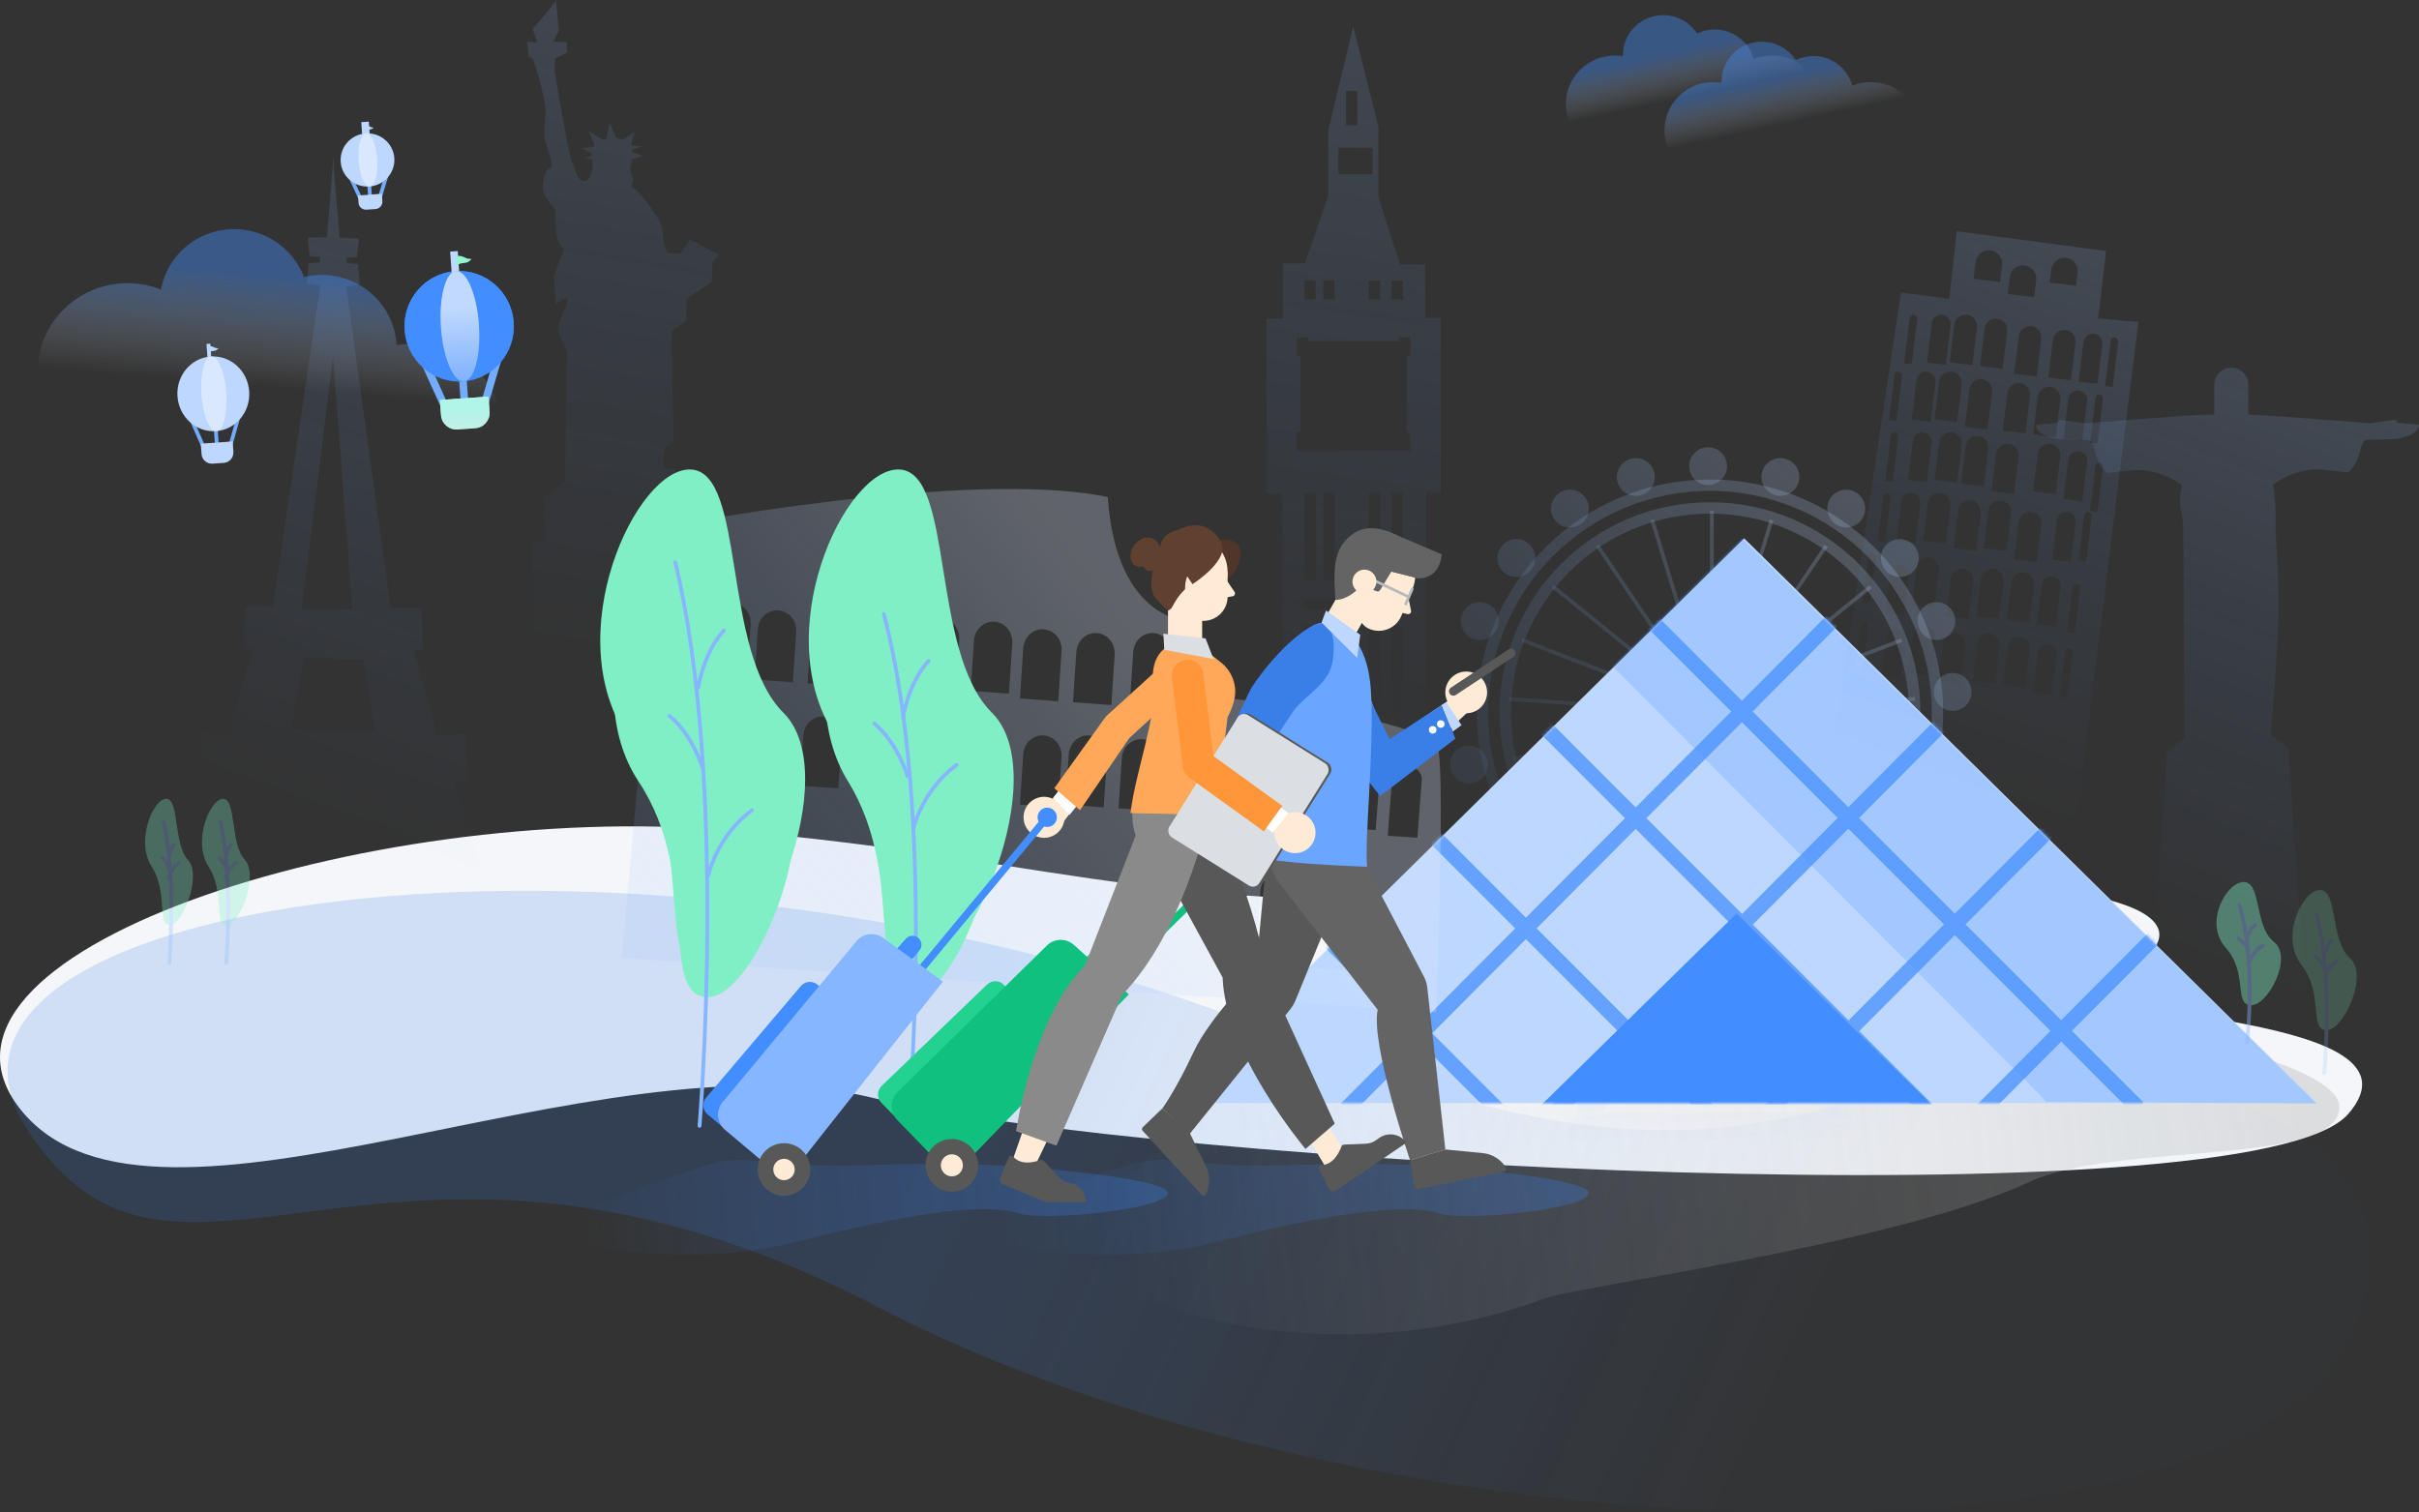 <?xml version="1.0" encoding="UTF-8"?>
<svg width="638px" height="399px" viewBox="0 0 638 399" version="1.1" xmlns="http://www.w3.org/2000/svg" xmlns:xlink="http://www.w3.org/1999/xlink">
    <rect x="0" y="0" width="638" height="399" fill="#333333" stroke="none"/>
    <!-- Generator: Sketch 55.1 (78136) - https://sketchapp.com -->
    <title>Illustrations / business travel insurance</title>
    <desc>Created with Sketch.</desc>
    <defs>
        <linearGradient x1="40.299%" y1="48.207%" x2="77.224%" y2="53.465%" id="linearGradient-1">
            <stop stop-color="#387DE7" offset="0%"></stop>
            <stop stop-color="#428DFF" stop-opacity="0.06" offset="100%"></stop>
        </linearGradient>
        <linearGradient x1="96.697%" y1="49.523%" x2="7.198%" y2="52.849%" id="linearGradient-2">
            <stop stop-color="#A3A3A3" offset="0%"></stop>
            <stop stop-color="#E0E0E0" stop-opacity="0" offset="100%"></stop>
        </linearGradient>
        <linearGradient x1="50%" y1="-61.218%" x2="-62.377%" y2="73.878%" id="linearGradient-3">
            <stop stop-color="#DDEAFF" stop-opacity="0.269" offset="0%"></stop>
            <stop stop-color="#428DFF" stop-opacity="0" offset="100%"></stop>
        </linearGradient>
        <linearGradient x1="50%" y1="-62.775%" x2="59.782%" y2="106.544%" id="linearGradient-4">
            <stop stop-color="#DDEAFF" stop-opacity="0.269" offset="0%"></stop>
            <stop stop-color="#428DFF" stop-opacity="0" offset="100%"></stop>
        </linearGradient>
        <linearGradient x1="50%" y1="-62.775%" x2="-62.377%" y2="74.212%" id="linearGradient-5">
            <stop stop-color="#DDEAFF" stop-opacity="0.269" offset="0%"></stop>
            <stop stop-color="#428DFF" stop-opacity="0" offset="100%"></stop>
        </linearGradient>
        <linearGradient x1="50%" y1="-61.207%" x2="-62.377%" y2="73.875%" id="linearGradient-6">
            <stop stop-color="#DDEAFF" stop-opacity="0.269" offset="0%"></stop>
            <stop stop-color="#428DFF" stop-opacity="0" offset="100%"></stop>
        </linearGradient>
        <polygon id="path-7" points="151 0 302 149 0 149"></polygon>
        <linearGradient x1="50%" y1="-62.775%" x2="25.378%" y2="74.212%" id="linearGradient-9">
            <stop stop-color="#DDEAFF" stop-opacity="0.269" offset="0%"></stop>
            <stop stop-color="#428DFF" stop-opacity="0" offset="100%"></stop>
        </linearGradient>
        <linearGradient x1="50%" y1="3.968%" x2="-62.377%" y2="59.883%" id="linearGradient-10">
            <stop stop-color="#DDEAFF" stop-opacity="0.269" offset="0%"></stop>
            <stop stop-color="#428DFF" stop-opacity="0" offset="100%"></stop>
        </linearGradient>
        <linearGradient x1="50%" y1="-62.775%" x2="27.194%" y2="74.212%" id="linearGradient-11">
            <stop stop-color="#DDEAFF" stop-opacity="0.269" offset="0%"></stop>
            <stop stop-color="#428DFF" stop-opacity="0" offset="100%"></stop>
        </linearGradient>
        <linearGradient x1="50%" y1="-62.775%" x2="46.482%" y2="74.212%" id="linearGradient-12">
            <stop stop-color="#DDEAFF" stop-opacity="0.269" offset="0%"></stop>
            <stop stop-color="#428DFF" stop-opacity="0" offset="100%"></stop>
        </linearGradient>
        <linearGradient x1="50%" y1="-62.775%" x2="44.805%" y2="74.212%" id="linearGradient-13">
            <stop stop-color="#DDEAFF" stop-opacity="0.269" offset="0%"></stop>
            <stop stop-color="#428DFF" stop-opacity="0" offset="100%"></stop>
        </linearGradient>
        <linearGradient x1="50%" y1="-62.775%" x2="21.341%" y2="74.212%" id="linearGradient-14">
            <stop stop-color="#DDEAFF" stop-opacity="0.269" offset="0%"></stop>
            <stop stop-color="#428DFF" stop-opacity="0" offset="100%"></stop>
        </linearGradient>
        <linearGradient x1="96.697%" y1="49.849%" x2="7.198%" y2="50.899%" id="linearGradient-15">
            <stop stop-color="#387DE7" offset="0%"></stop>
            <stop stop-color="#428DFF" stop-opacity="0" offset="100%"></stop>
        </linearGradient>
        <path d="M9.172,30.9 C12.798,30.9 17.656,18.544 13.368,15.043 C9.08,11.543 10.074,0.709 6.449,0.709 C2.823,0.709 -1.774,11.137 3.264,17.088 C8.301,23.039 5.546,30.9 9.172,30.9 Z" id="path-16"></path>
        <path d="M36.689,134.356 C51.193,134.356 70.622,80.229 53.471,64.896 C36.319,49.564 40.298,2.104 25.794,2.104 C11.291,2.104 -7.095,47.783 13.055,73.852 C33.205,99.921 22.185,134.356 36.689,134.356 Z" id="path-18"></path>
        <path d="M35.592,141.102 C47.666,141.102 63.842,90.887 49.563,76.663 C35.284,62.439 38.596,18.409 26.522,18.409 C14.448,18.409 -0.858,60.786 15.917,84.971 C32.692,109.157 23.518,141.102 35.592,141.102 Z" id="path-20"></path>
        <path d="M36.689,134.356 C51.193,134.356 70.622,80.229 53.471,64.896 C36.319,49.564 40.298,2.104 25.794,2.104 C11.291,2.104 -7.095,47.783 13.055,73.852 C33.205,99.921 22.185,134.356 36.689,134.356 Z" id="path-22"></path>
        <path d="M36.637,140.92 C49.498,140.92 66.726,90.965 51.518,76.814 C36.309,62.664 39.837,18.862 26.977,18.862 C14.116,18.862 -2.187,61.02 15.681,85.08 C33.548,109.14 23.776,140.92 36.637,140.92 Z" id="path-24"></path>
        <path d="M8.599,34.046 C11.998,34.046 16.552,20.431 12.532,16.575 C8.512,12.718 9.445,0.781 6.046,0.781 C2.646,0.781 -1.663,12.27 3.06,18.827 C7.783,25.385 5.2,34.046 8.599,34.046 Z" id="path-26"></path>
        <path d="M8.599,34.046 C11.998,34.046 16.552,20.431 12.532,16.575 C8.512,12.718 9.445,0.781 6.046,0.781 C2.646,0.781 -1.663,12.27 3.06,18.827 C7.783,25.385 5.2,34.046 8.599,34.046 Z" id="path-28"></path>
        <path d="M11.465,33.129 C15.998,33.129 22.07,19.881 16.71,16.129 C11.35,12.376 12.593,0.76 8.061,0.76 C3.528,0.76 -2.217,11.94 4.08,18.321 C10.377,24.701 6.933,33.129 11.465,33.129 Z" id="path-30"></path>
        <path d="M11.465,37.731 C15.998,37.731 22.07,22.643 16.71,18.369 C11.35,14.095 12.593,0.865 8.061,0.865 C3.528,0.865 -2.217,13.599 4.08,20.866 C10.377,28.133 6.933,37.731 11.465,37.731 Z" id="path-32"></path>
        <linearGradient x1="47.242%" y1="52.461%" x2="38.178%" y2="13.925%" id="linearGradient-34">
            <stop stop-color="#FFFFFF" stop-opacity="0" offset="0%"></stop>
            <stop stop-color="#428DFF" stop-opacity="0.42" offset="100%"></stop>
        </linearGradient>
        <linearGradient x1="47.242%" y1="52.464%" x2="36.262%" y2="25.261%" id="linearGradient-35">
            <stop stop-color="#ECF0F5" stop-opacity="0" offset="0%"></stop>
            <stop stop-color="#428DFF" stop-opacity="0.394" offset="100%"></stop>
        </linearGradient>
        <linearGradient x1="50%" y1="35.538%" x2="50%" y2="100%" id="linearGradient-36">
            <stop stop-color="#428DFF" offset="0%"></stop>
            <stop stop-color="#428DFF" stop-opacity="0" offset="100%"></stop>
        </linearGradient>
        <ellipse id="path-37" cx="14.419" cy="19.031" rx="14.419" ry="14.577"></ellipse>
        <linearGradient x1="50%" y1="38.456%" x2="50%" y2="123.903%" id="linearGradient-38">
            <stop stop-color="#B1F5E8" offset="0%"></stop>
            <stop stop-color="#C0D9FD" stop-opacity="0" offset="100%"></stop>
        </linearGradient>
        <path d="M8.01,38.063 L20.827,38.063 L20.827,42.112 C20.827,44.348 19.018,46.161 16.772,46.161 L12.066,46.161 C9.826,46.161 8.01,44.344 8.01,42.112 L8.01,38.063 Z" id="path-39"></path>
        <linearGradient x1="50%" y1="33.605%" x2="50%" y2="100%" id="linearGradient-40">
            <stop stop-color="#C0D9FD" offset="0%"></stop>
            <stop stop-color="#C0D9FC" stop-opacity="0" offset="100%"></stop>
        </linearGradient>
        <ellipse id="path-41" cx="14.619" cy="19.031" rx="5.006" ry="14.577"></ellipse>
    </defs>
    <g id="Illustrations-/-business-travel-insurance" stroke="none" stroke-width="1" fill="none" fill-rule="evenodd">
        <g id="expat-illustrations">
            <path d="M6.003,293.401 C-29.109,251.659 97.254,210.989 191.708,219.022 C286.162,227.056 304.37,244.127 438.902,235.09 C573.435,226.052 584.607,244.966 557.79,257.455 C531.721,269.596 644.565,265.081 619.28,293.93 C593.995,322.779 303.18,307.41 230.199,289.622 C157.218,271.835 41.114,335.142 6.003,293.401 Z" id="Path-34" fill="#F4F6F9"></path>
            <path d="M7.069,297.772 C-33.059,235.264 173.296,206.876 335.832,272.297 C383.585,291.518 434.289,309.573 491.56,289.123 C543.936,270.421 650.148,287.548 619.57,353.169 C588.993,418.79 360.799,412.124 231.622,344.817 C102.445,277.509 46.551,359.275 7.069,297.772 Z" id="Path-34-Copy-2" fill="url(#linearGradient-1)" opacity="0.187"></path>
            <g id="landmarks" transform="translate(37, 0)">
                <path d="M370.169,342.618 C379.623,339.151 462.858,328.313 498.24,311.793 C521.171,301.085 580,307.936 580,292.011 C580,278.015 502.286,263.764 456.061,263.764 C417.684,263.764 402.018,267.973 375.901,263.764 C339.241,257.857 341.834,258.766 324.41,267.459 C309.902,274.697 253.038,314.153 243.868,323.935 C234.698,333.716 299.652,368.479 370.169,342.618 Z" id="Oval-3-Copy-2" fill="url(#linearGradient-2)" opacity="0.3"></path>
                <g id="eye" transform="translate(344, 118)">
                    <path d="M70.5,17.276 L70.5,65.28 M86.117,19.612 L72.082,65.519 M100.356,26.413 L73.513,66.21 M111.963,37.08 L74.656,67.29 M120.066,51.061 L75.25,68.265 M123.537,66.407 L75.649,69.756 M122.33,82.092 L75.556,71.293 M116.552,96.732 L74.979,72.729 M106.713,109.036 L73.974,73.927 M93.68,117.919 L72.636,74.773 M78.603,122.598 L71.093,75.184 M62.397,122.598 L69.907,75.184 M47.32,117.919 L68.364,74.773 M34.287,109.036 L67.026,73.927 M24.448,96.732 L66.021,72.729 M18.67,82.092 L65.444,71.293 M17.463,66.407 L65.351,69.756 M20.934,51.061 L65.75,68.265 M29.037,37.08 L66.344,67.29 M40.644,26.413 L67.487,66.21 M54.883,19.612 L68.918,65.519" id="Line" stroke="url(#linearGradient-3)" stroke-linecap="square"></path>
                    <polygon id="Rectangle-10" stroke="url(#linearGradient-4)" stroke-width="7" points="70.5 75 104 179 37 179"></polygon>
                    <circle id="Oval-5" stroke="url(#linearGradient-5)" stroke-width="3" cx="70" cy="70" r="60"></circle>
                    <circle id="Oval-5-Copy" stroke="url(#linearGradient-5)" stroke-width="3" cx="70" cy="70" r="54"></circle>
                    <circle id="Oval-5-Copy-2" fill="url(#linearGradient-5)" cx="70.5" cy="69.5" r="6.5"></circle>
                    <path d="M69.5,9.948 C66.74,9.948 64.502,7.721 64.502,4.974 C64.502,2.227 66.74,0 69.5,0 C72.26,0 74.498,2.227 74.498,4.974 C74.498,7.721 72.26,9.948 69.5,9.948 Z M87.114,12.591 C84.474,11.784 82.986,9 83.789,6.373 C84.592,3.746 87.383,2.271 90.022,3.078 C92.662,3.885 94.151,6.669 93.347,9.296 C92.544,11.923 89.753,13.398 87.114,12.591 Z M103.161,20.285 C100.872,18.742 100.263,15.644 101.799,13.367 C103.335,11.09 106.435,10.495 108.724,12.038 C111.012,13.581 111.621,16.679 110.085,18.956 C108.549,21.234 105.449,21.829 103.161,20.285 Z M116.213,32.346 C114.476,30.201 114.798,27.06 116.933,25.332 C119.068,23.603 122.206,23.94 123.943,26.085 C125.68,28.23 125.358,31.371 123.223,33.1 C121.088,34.828 117.95,34.491 116.213,32.346 Z M125.076,47.619 C124.087,45.042 125.364,42.155 127.929,41.171 C130.493,40.186 133.374,41.477 134.363,44.054 C135.353,46.631 134.075,49.518 131.511,50.502 C128.946,51.487 126.065,50.196 125.076,47.619 Z M129.049,64.895 C128.856,62.141 130.922,59.754 133.662,59.562 C136.403,59.37 138.78,61.447 138.973,64.201 C139.165,66.954 137.1,69.341 134.359,69.533 C131.619,69.725 129.241,67.648 129.049,64.895 Z M127.723,82.567 C128.344,79.878 131.017,78.199 133.694,78.817 C136.371,79.435 138.037,82.116 137.416,84.805 C136.795,87.494 134.122,89.174 131.446,88.556 C128.769,87.938 127.102,85.257 127.723,82.567 Z M121.217,99.065 C122.597,96.674 125.644,95.85 128.023,97.224 C130.402,98.597 131.212,101.648 129.832,104.039 C128.452,106.429 125.405,107.253 123.026,105.88 C120.647,104.506 119.837,101.455 121.217,99.065 Z M110.109,112.919 C112.128,111.037 115.283,111.139 117.157,113.148 C119.03,115.157 118.912,118.312 116.894,120.194 C114.875,122.077 111.72,121.974 109.846,119.965 C107.973,117.956 108.091,114.801 110.109,112.919 Z M95.388,122.898 C97.869,121.688 100.856,122.708 102.061,125.177 C103.265,127.646 102.23,130.629 99.749,131.839 C97.268,133.049 94.281,132.028 93.077,129.559 C91.873,127.09 92.907,124.107 95.388,122.898 Z M78.364,128.112 C81.09,127.681 83.648,129.53 84.078,132.243 C84.508,134.957 82.646,137.506 79.92,137.938 C77.194,138.37 74.635,136.52 74.206,133.807 C73.776,131.094 75.638,128.544 78.364,128.112 Z M60.636,128.112 C63.362,128.544 65.224,131.094 64.794,133.807 C64.365,136.52 61.806,138.37 59.08,137.938 C56.354,137.506 54.492,134.957 54.922,132.243 C55.352,129.53 57.91,127.681 60.636,128.112 Z M43.612,122.898 C46.093,124.107 47.127,127.09 45.923,129.559 C44.719,132.028 41.732,133.049 39.251,131.839 C36.77,130.629 35.735,127.646 36.939,125.177 C38.144,122.708 41.131,121.688 43.612,122.898 Z M28.891,112.919 C30.909,114.801 31.027,117.956 29.154,119.965 C27.28,121.974 24.125,122.077 22.106,120.194 C20.088,118.312 19.97,115.157 21.843,113.148 C23.717,111.139 26.872,111.037 28.891,112.919 Z M17.783,99.065 C19.163,101.455 18.353,104.506 15.974,105.88 C13.595,107.253 10.548,106.429 9.168,104.039 C7.788,101.648 8.598,98.597 10.977,97.224 C13.356,95.85 16.403,96.674 17.783,99.065 Z M11.277,82.567 C11.898,85.257 10.231,87.938 7.554,88.556 C4.878,89.174 2.205,87.494 1.584,84.805 C0.963,82.116 2.629,79.435 5.306,78.817 C7.983,78.199 10.656,79.878 11.277,82.567 Z M9.951,64.895 C9.759,67.648 7.381,69.725 4.641,69.533 C1.9,69.341 -0.165,66.954 0.027,64.201 C0.22,61.447 2.597,59.37 5.338,59.562 C8.078,59.754 10.144,62.141 9.951,64.895 Z M13.924,47.619 C12.935,50.196 10.054,51.487 7.489,50.502 C4.925,49.518 3.647,46.631 4.637,44.054 C5.626,41.477 8.507,40.186 11.071,41.171 C13.636,42.155 14.913,45.042 13.924,47.619 Z M22.787,32.346 C21.05,34.491 17.912,34.828 15.777,33.1 C13.642,31.371 13.32,28.23 15.057,26.085 C16.794,23.94 19.932,23.603 22.067,25.332 C24.202,27.06 24.524,30.201 22.787,32.346 Z M35.839,20.285 C33.551,21.829 30.451,21.234 28.915,18.956 C27.379,16.679 27.988,13.581 30.276,12.038 C32.565,10.495 35.665,11.09 37.201,13.367 C38.737,15.644 38.128,18.742 35.839,20.285 Z M51.886,12.591 C49.247,13.398 46.456,11.923 45.653,9.296 C44.849,6.669 46.338,3.885 48.978,3.078 C51.617,2.271 54.408,3.746 55.211,6.373 C56.014,9 54.526,11.784 51.886,12.591 Z" id="Oval-3" fill="url(#linearGradient-6)"></path>
                </g>
                <g id="Louvre" transform="translate(272, 140)">
                    <g id="Group-3" transform="translate(0, 2)">
                        <mask id="mask-8" fill="white">
                            <use xlink:href="#path-7"></use>
                        </mask>
                        <use id="Mask" fill="#BDD7FF" xlink:href="#path-7"></use>
                        <g id="Group-Copy" mask="url(#mask-8)" stroke="#65A2FF" stroke-linecap="square" stroke-width="4">
                            <g transform="translate(160, 120.5) scale(-1, 1) translate(-160, -120.5) translate(47, 22)">
                                <path d="M99.459,0.469 L225.533,127.112" id="Line-2"></path>
                                <path d="M35.955,49.25 L162.029,175.893" id="Line-2-Copy-2"></path>
                                <path d="M0.467,69.888 L126.541,196.531" id="Line-2-Copy-3"></path>
                                <path d="M57.434,14.54 L183.508,141.183" id="Line-2-Copy"></path>
                            </g>
                        </g>
                        <g id="Group" mask="url(#mask-8)" stroke="#65A2FF" stroke-linecap="square" stroke-width="4">
                            <g transform="translate(21, 22)">
                                <path d="M106.207,0.468 L232.532,126.865" id="Line-2"></path>
                                <path d="M64.098,14.512 L190.424,140.909" id="Line-2-Copy"></path>
                                <path d="M29.476,37.919 L155.801,164.316" id="Line-2-Copy-4"></path>
                                <path d="M0.468,64.135 L126.793,190.532" id="Line-2-Copy-5"></path>
                            </g>
                        </g>
                        <g id="Group-2" mask="url(#mask-8)" fill="#428DFF">
                            <g transform="translate(96, 99)" id="Rectangle-44-Copy">
                                <polygon points="53 0 106 52 0 52"></polygon>
                            </g>
                        </g>
                    </g>
                    <polygon id="Rectangle" fill-opacity="0.214" fill="#428DFF" transform="translate(209, 93.5) rotate(-45) translate(-209, -93.5) " points="184.281 -13 232.232 -12.747 234 200 184 149.365"></polygon>
                </g>
                <path d="M439,246.579 L464.357,77.177 L477.12,78.818 L479.085,61 L518.461,66.218 L516.361,84.019 L527,84.946 L506.597,249 L439,246.579 Z M484.086,69.086 L483.539,73.544 L490.486,74.397 L491.034,69.939 C491.271,68.006 489.906,66.265 487.987,66.03 C486.073,65.795 484.322,67.163 484.086,69.086 Z M493.086,73.086 L492.539,77.544 L499.486,78.397 L500.034,73.939 C500.271,72.006 498.906,70.265 496.987,70.03 C495.073,69.795 493.322,71.163 493.086,73.086 Z M466.678,83.918 L465.215,95.83 L467.2,96.073 L468.663,84.161 C468.73,83.614 468.34,83.116 467.792,83.048 C467.24,82.981 466.745,83.37 466.678,83.918 Z M462.678,98.918 L461.215,110.83 L463.2,111.073 L464.663,99.161 C464.73,98.614 464.34,98.116 463.792,98.048 C463.24,97.981 462.745,98.37 462.678,98.918 Z M461.678,114.918 L460.215,126.83 L462.2,127.073 L463.663,115.161 C463.73,114.614 463.34,114.116 462.792,114.048 C462.24,113.981 461.745,114.37 461.678,114.918 Z M459.678,130.918 L458.215,142.83 L460.2,143.073 L461.663,131.161 C461.73,130.614 461.34,130.116 460.792,130.048 C460.24,129.981 459.745,130.37 459.678,130.918 Z M455.678,146.918 L454.215,158.83 L456.2,159.073 L457.663,147.161 C457.73,146.614 457.34,146.116 456.792,146.048 C456.24,145.981 455.745,146.37 455.678,146.918 Z M453.678,164.918 L452.215,176.83 L454.2,177.073 L455.663,165.161 C455.73,164.614 455.34,164.116 454.792,164.048 C454.24,163.981 453.745,164.37 453.678,164.918 Z M472.505,85.232 L471.226,95.647 L476.189,96.256 L477.468,85.841 C477.637,84.464 476.663,83.217 475.292,83.048 C473.912,82.879 472.674,83.858 472.505,85.232 Z M468.505,100.232 L467.226,110.647 L472.189,111.256 L473.468,100.841 C473.637,99.464 472.663,98.217 471.292,98.048 C469.912,97.879 468.674,98.858 468.505,100.232 Z M467.505,116.232 L466.226,126.647 L471.189,127.256 L472.468,116.841 C472.637,115.464 471.663,114.217 470.292,114.048 C468.912,113.879 467.674,114.858 467.505,116.232 Z M464.505,132.232 L463.226,142.647 L468.189,143.256 L469.468,132.841 C469.637,131.464 468.663,130.217 467.292,130.048 C465.912,129.879 464.674,130.858 464.505,132.232 Z M461.505,151.232 L460.226,161.647 L465.189,162.256 L466.468,151.841 C466.637,150.464 465.663,149.217 464.292,149.048 C462.912,148.879 461.674,149.858 461.505,151.232 Z M460.505,168.232 L459.226,178.647 L464.189,179.256 L465.468,168.841 C465.637,167.464 464.663,166.217 463.292,166.048 C461.912,165.879 460.674,166.858 460.505,168.232 Z M478.449,85.659 L477.23,95.586 L483.185,96.317 L484.404,86.39 C484.606,84.746 483.437,83.25 481.792,83.048 C480.151,82.847 478.651,84.015 478.449,85.659 Z M474.449,100.659 L473.23,110.586 L479.185,111.317 L480.404,101.39 C480.606,99.746 479.437,98.25 477.792,98.048 C476.151,97.847 474.651,99.015 474.449,100.659 Z M474.449,116.659 L473.23,126.586 L479.185,127.317 L480.404,117.39 C480.606,115.746 479.437,114.25 477.792,114.048 C476.151,113.847 474.651,115.015 474.449,116.659 Z M471.449,132.659 L470.23,142.586 L476.185,143.317 L477.404,133.39 C477.606,131.746 476.437,130.25 474.792,130.048 C473.151,129.847 471.651,131.015 471.449,132.659 Z M468.449,149.659 L467.23,159.586 L473.185,160.317 L474.404,150.39 C474.606,148.746 473.437,147.25 471.792,147.048 C470.151,146.847 468.651,148.015 468.449,149.659 Z M467.449,167.659 L466.23,177.586 L472.185,178.317 L473.404,168.39 C473.606,166.746 472.437,165.25 470.792,165.048 C469.151,164.847 467.651,166.015 467.449,167.659 Z M486.449,86.659 L485.23,96.586 L491.185,97.317 L492.404,87.39 C492.606,85.746 491.437,84.25 489.792,84.048 C488.151,83.847 486.651,85.015 486.449,86.659 Z M482.449,102.659 L481.23,112.586 L487.185,113.317 L488.404,103.39 C488.606,101.746 487.437,100.25 485.792,100.048 C484.151,99.847 482.651,101.015 482.449,102.659 Z M481.449,117.659 L480.23,127.586 L486.185,128.317 L487.404,118.39 C487.606,116.746 486.437,115.25 484.792,115.048 C483.151,114.847 481.651,116.015 481.449,117.659 Z M479.449,134.659 L478.23,144.586 L484.185,145.317 L485.404,135.39 C485.606,133.746 484.437,132.25 482.792,132.048 C481.151,131.847 479.651,133.015 479.449,134.659 Z M477.449,152.659 L476.23,162.586 L482.185,163.317 L483.404,153.39 C483.606,151.746 482.437,150.25 480.792,150.048 C479.151,149.847 477.651,151.015 477.449,152.659 Z M475.449,169.659 L474.23,179.586 L480.185,180.317 L481.404,170.39 C481.606,168.746 480.437,167.25 478.792,167.048 C477.151,166.847 475.651,168.015 475.449,169.659 Z M495.449,88.659 L494.23,98.586 L500.185,99.317 L501.404,89.39 C501.606,87.746 500.437,86.25 498.792,86.048 C497.151,85.847 495.651,87.015 495.449,88.659 Z M492.449,103.659 L491.23,113.586 L497.185,114.317 L498.404,104.39 C498.606,102.746 497.437,101.25 495.792,101.048 C494.151,100.847 492.651,102.015 492.449,103.659 Z M489.449,119.659 L488.23,129.586 L494.185,130.317 L495.404,120.39 C495.606,118.746 494.437,117.25 492.792,117.048 C491.151,116.847 489.651,118.015 489.449,119.659 Z M487.449,134.659 L486.23,144.586 L492.185,145.317 L493.404,135.39 C493.606,133.746 492.437,132.25 490.792,132.048 C489.151,131.847 487.651,133.015 487.449,134.659 Z M485.449,152.659 L484.23,162.586 L490.185,163.317 L491.404,153.39 C491.606,151.746 490.437,150.25 488.792,150.048 C487.151,149.847 485.651,151.015 485.449,152.659 Z M484.449,169.659 L483.23,179.586 L489.185,180.317 L490.404,170.39 C490.606,168.746 489.437,167.25 487.792,167.048 C486.151,166.847 484.651,168.015 484.449,169.659 Z M504.449,89.659 L503.23,99.586 L509.185,100.317 L510.404,90.39 C510.606,88.746 509.437,87.25 507.792,87.048 C506.151,86.847 504.651,88.015 504.449,89.659 Z M500.449,104.659 L499.23,114.586 L505.185,115.317 L506.404,105.39 C506.606,103.746 505.437,102.25 503.792,102.048 C502.151,101.847 500.651,103.015 500.449,104.659 Z M500.449,119.659 L499.23,129.586 L505.185,130.317 L506.404,120.39 C506.606,118.746 505.437,117.25 503.792,117.048 C502.151,116.847 500.651,118.015 500.449,119.659 Z M495.449,137.659 L494.23,147.586 L500.185,148.317 L501.404,138.39 C501.606,136.746 500.437,135.25 498.792,135.048 C497.151,134.847 495.651,136.015 495.449,137.659 Z M493.449,153.659 L492.23,163.586 L498.185,164.317 L499.404,154.39 C499.606,152.746 498.437,151.25 496.792,151.048 C495.151,150.847 493.651,152.015 493.449,153.659 Z M492.449,170.659 L491.23,180.586 L497.185,181.317 L498.404,171.39 C498.606,169.746 497.437,168.25 495.792,168.048 C494.151,167.847 492.651,169.015 492.449,170.659 Z M512.505,90.232 L511.226,100.647 L516.189,101.256 L517.468,90.841 C517.637,89.464 516.663,88.217 515.292,88.048 C513.912,87.879 512.674,88.858 512.505,90.232 Z M508.505,105.232 L507.226,115.647 L512.189,116.256 L513.468,105.841 C513.637,104.464 512.663,103.217 511.292,103.048 C509.912,102.879 508.674,103.858 508.505,105.232 Z M508.505,121.232 L507.226,131.647 L512.189,132.256 L513.468,121.841 C513.637,120.464 512.663,119.217 511.292,119.048 C509.912,118.879 508.674,119.858 508.505,121.232 Z M505.505,137.232 L504.226,147.647 L509.189,148.256 L510.468,137.841 C510.637,136.464 509.663,135.217 508.292,135.048 C506.912,134.879 505.674,135.858 505.505,137.232 Z M501.505,154.232 L500.226,164.647 L505.189,165.256 L506.468,154.841 C506.637,153.464 505.663,152.217 504.292,152.048 C502.912,151.879 501.674,152.858 501.505,154.232 Z M500.505,172.232 L499.226,182.647 L504.189,183.256 L505.468,172.841 C505.637,171.464 504.663,170.217 503.292,170.048 C501.912,169.879 500.674,170.858 500.505,172.232 Z M519.678,89.918 L518.215,101.83 L520.2,102.073 L521.663,90.161 C521.73,89.614 521.34,89.116 520.792,89.048 C520.24,88.981 519.745,89.37 519.678,89.918 Z M515.678,104.918 L514.215,116.83 L516.2,117.073 L517.663,105.161 C517.73,104.614 517.34,104.116 516.792,104.048 C516.24,103.981 515.745,104.37 515.678,104.918 Z M515.678,122.918 L514.215,134.83 L516.2,135.073 L517.663,123.161 C517.73,122.614 517.34,122.116 516.792,122.048 C516.24,121.981 515.745,122.37 515.678,122.918 Z M512.678,135.918 L511.215,147.83 L513.2,148.073 L514.663,136.161 C514.73,135.614 514.34,135.116 513.792,135.048 C513.24,134.981 512.745,135.37 512.678,135.918 Z M509.678,154.918 L508.215,166.83 L510.2,167.073 L511.663,155.161 C511.73,154.614 511.34,154.116 510.792,154.048 C510.24,153.981 509.745,154.37 509.678,154.918 Z M507.678,171.918 L506.215,183.83 L508.2,184.073 L509.663,172.161 C509.73,171.614 509.34,171.116 508.792,171.048 C508.24,170.981 507.745,171.37 507.678,171.918 Z M504.026,71.073 L503.6,74.547 L510.547,75.4 L510.974,71.927 C511.209,70.012 509.845,68.262 507.927,68.026 C506.012,67.791 504.262,69.155 504.026,71.073 Z" id="piza-tower" fill="url(#linearGradient-9)"></path>
                <path d="M127,252.723 L137.196,139.165 C137.196,139.165 218.158,123.419 255.161,131.122 C257.457,164.774 277.464,164.012 277.464,164.012 L282.025,183.774 C282.025,183.774 340.774,188.739 342.414,198.245 C344.053,207.751 341.735,267 341.735,267 L127,252.723 Z M139.164,165.329 L138,180.501 L145.826,181 L146.99,165.828 C147.142,163.856 145.512,162.147 143.351,162.009 C141.194,161.871 139.315,163.357 139.164,165.329 Z M137.164,193.329 L136,208.501 L143.826,209 L144.99,193.828 C145.142,191.856 143.512,190.147 141.351,190.009 C139.194,189.871 137.315,191.357 137.164,193.329 Z M150.884,163.951 L150,177.257 L160.103,178 L160.987,164.694 C161.182,161.761 159.079,159.218 156.289,159.013 C153.505,158.808 151.079,161.019 150.884,163.951 Z M147.884,191.951 L147,205.257 L157.103,206 L157.987,192.694 C158.182,189.761 156.079,187.218 153.289,187.013 C150.505,186.808 148.079,189.019 147.884,191.951 Z M285.16,238.339 L284,253.499 L291.831,254 L292.99,238.839 C293.142,236.857 291.511,235.147 289.349,235.009 C287.191,234.871 285.311,236.361 285.16,238.339 Z M162.884,165.951 L162,179.257 L172.103,180 L172.987,166.694 C173.182,163.761 171.079,161.218 168.289,161.013 C165.505,160.808 163.079,163.019 162.884,165.951 Z M161.884,193.951 L161,207.257 L171.103,208 L171.987,194.694 C172.182,191.761 170.079,189.218 167.289,189.013 C164.505,188.808 162.079,191.019 161.884,193.951 Z M295.438,234.835 L294,253.276 L305.547,254 L306.985,235.559 C307.21,232.683 304.805,230.213 301.616,230.013 C298.434,229.813 295.662,231.972 295.438,234.835 Z M176.884,166.951 L176,180.257 L186.103,181 L186.987,167.694 C187.182,164.761 185.079,162.218 182.289,162.013 C179.505,161.808 177.079,164.019 176.884,166.951 Z M174.884,193.951 L174,207.257 L184.103,208 L184.987,194.694 C185.182,191.761 183.079,189.218 180.289,189.013 C177.505,188.808 175.079,191.019 174.884,193.951 Z M309.438,236.835 L308,255.276 L319.547,256 L320.985,237.559 C321.21,234.683 318.805,232.213 315.616,232.013 C312.434,231.813 309.662,233.972 309.438,236.835 Z M191.884,167.951 L191,181.257 L201.103,182 L201.987,168.694 C202.182,165.761 200.079,163.218 197.289,163.013 C194.505,162.808 192.079,165.019 191.884,167.951 Z M189.884,194.951 L189,208.257 L199.103,209 L199.987,195.694 C200.182,192.761 198.079,190.218 195.289,190.013 C192.505,189.808 190.079,192.019 189.884,194.951 Z M322.672,247.279 L322,256.508 L329.319,257 L329.991,247.771 C330.132,245.83 328.608,244.145 326.587,244.009 C324.57,243.873 322.813,245.337 322.672,247.279 Z M205.884,167.951 L205,181.257 L215.103,182 L215.987,168.694 C216.182,165.761 214.079,163.218 211.289,163.013 C208.505,162.808 206.079,165.019 205.884,167.951 Z M204.884,195.951 L204,209.257 L214.103,210 L214.987,196.694 C215.182,193.761 213.079,191.218 210.289,191.013 C207.505,190.808 205.079,193.019 204.884,195.951 Z M219.884,168.951 L219,182.257 L229.103,183 L229.987,169.694 C230.182,166.761 228.079,164.218 225.289,164.013 C222.505,163.808 220.079,166.019 219.884,168.951 Z M218.884,196.951 L218,210.257 L228.103,211 L228.987,197.694 C229.182,194.761 227.079,192.218 224.289,192.013 C221.505,191.808 219.079,194.019 218.884,196.951 Z M274.884,201.951 L274,215.257 L284.103,216 L284.987,202.694 C285.182,199.761 283.079,197.218 280.289,197.013 C277.505,196.808 275.079,199.019 274.884,201.951 Z M232.884,170.951 L232,184.257 L242.103,185 L242.987,171.694 C243.182,168.761 241.079,166.218 238.289,166.013 C235.505,165.808 233.079,168.019 232.884,170.951 Z M232.884,198.951 L232,212.257 L242.103,213 L242.987,199.694 C243.182,196.761 241.079,194.218 238.289,194.013 C235.505,193.808 233.079,196.019 232.884,198.951 Z M289.884,201.951 L289,215.257 L299.103,216 L299.987,202.694 C300.182,199.761 298.079,197.218 295.289,197.013 C292.505,196.808 290.079,199.019 289.884,201.951 Z M246.884,171.951 L246,185.257 L256.103,186 L256.987,172.694 C257.182,169.761 255.079,167.218 252.289,167.013 C249.505,166.808 247.079,169.019 246.884,171.951 Z M244.884,198.951 L244,212.257 L254.103,213 L254.987,199.694 C255.182,196.761 253.079,194.218 250.289,194.013 C247.505,193.808 245.079,196.019 244.884,198.951 Z M303.884,201.951 L303,215.257 L313.103,216 L313.987,202.694 C314.182,199.761 312.079,197.218 309.289,197.013 C306.505,196.808 304.079,199.019 303.884,201.951 Z M261.884,171.951 L261,185.257 L271.103,186 L271.987,172.694 C272.182,169.761 270.079,167.218 267.289,167.013 C264.505,166.808 262.079,169.019 261.884,171.951 Z M258.884,199.951 L258,213.257 L268.103,214 L268.987,200.694 C269.182,197.761 267.079,195.218 264.289,195.013 C261.505,194.808 259.079,197.019 258.884,199.951 Z M330.164,205.329 L329,220.501 L336.826,221 L337.99,205.828 C338.142,203.856 336.512,202.147 334.351,202.009 C332.194,201.871 330.315,203.357 330.164,205.329 Z M319.164,203.329 L318,218.501 L325.826,219 L326.99,203.828 C327.142,201.856 325.512,200.147 323.351,200.009 C321.194,199.871 319.315,201.357 319.164,203.329 Z" id="tower" fill="url(#linearGradient-10)"></path>
                <path d="M50.812,43.211 L50.816,42.119 L50.861,42.63 L50.996,41 L51.007,44.33 L52.603,62.804 L57.657,62.893 L57.171,67.815 L54.404,68.025 L54.474,69.425 L57.434,69.661 L57.879,75.041 L54.325,75.625 L66.011,160.351 L74.082,160.351 L74.604,171.561 L72.156,171.531 L78.33,193.891 L85.918,193.692 L86.402,205.57 L82.71,206.228 L101.812,267 L80.947,266.996 C80.947,266.996 81.6,232.233 74.523,223.706 C67.447,215.179 50.347,214.454 50.347,214.454 L50.347,213.987 C47.211,214.229 33.531,215.696 27.288,223.205 C20.212,231.718 20.864,256.926 20.864,256.926 L-2.64438832e-14,256.931 L19.102,205.758 L15.41,205.1 L15.893,193.243 L23.482,193.441 L29.656,171.12 L27.208,171.149 L27.73,159.959 L34.983,159.959 L47.486,75.377 L43.933,74.794 L44.378,69.423 L47.338,69.188 L47.408,67.79 L44.641,67.58 L44.155,62.667 L49.208,62.578 L50.812,43.211 Z M50.348,173.446 L43.068,173.446 L39.805,192.564 L50.996,192.564 L50.996,193.012 L62.007,193.012 L58.744,173.862 L50.347,173.862 L50.348,173.446 Z M42.515,160.713 C55.941,160.713 55.941,160.713 55.941,160.713 L50.834,94.002 C50.834,94.002 44.397,146.287 42.515,160.713 Z" id="Combined-Shape" fill="url(#linearGradient-11)"></path>
                <path d="M308,90 L308,89 L305,89 L305,94 L306,94 L306,114 L305,114 L305,119 L306,119 L334,119 L335,119 L335,114 L334,114 L334,94 L335,94 L335,89 L332,89 L332,90 L308,90 Z M301.182,267 L301.182,130.188 L297,130.188 L297,84.065 L301.403,84.065 L301.403,69.498 L307.136,69.498 L313.303,51.81 L313.303,34.546 L319.882,7 L326.538,33.432 L326.538,52.018 L332.24,69.765 L338.892,69.765 L338.892,83.871 L343,83.871 L343,129.781 L339.16,129.781 L339.16,266.547 L301.182,267 Z M318,24 L318,33 L321,33 L321,24 L318,24 Z M307,74 L307,79 L310,79 L310,74 L307,74 Z M307,130 L307,153 L310,153 L310,130 L307,130 Z M334,158 L307,158 L307,161 L334,161 L334,158 Z M334,192 L307,192 L307,195 L334,195 L334,192 Z M334,226 L307,226 L307,229 L334,229 L334,226 Z M307,165 L307,188 L310,188 L310,165 L307,165 Z M307,199 L307,222 L310,222 L310,199 L307,199 Z M307,233 L307,256 L310,256 L310,233 L307,233 Z M324,74 L324,79 L327,79 L327,74 L324,74 Z M324,130 L324,153 L327,153 L327,130 L324,130 Z M324,165 L324,188 L327,188 L327,165 L324,165 Z M324,199 L324,222 L327,222 L327,199 L324,199 Z M324,233 L324,256 L327,256 L327,233 L324,233 Z M312,74 L312,79 L315,79 L315,74 L312,74 Z M312,130 L312,153 L315,153 L315,130 L312,130 Z M312,165 L312,188 L315,188 L315,165 L312,165 Z M312,199 L312,222 L315,222 L315,199 L312,199 Z M312,233 L312,256 L315,256 L315,233 L312,233 Z M330,74 L330,79 L333,79 L333,74 L330,74 Z M330,130 L330,153 L333,153 L333,130 L330,130 Z M330,165 L330,188 L333,188 L333,165 L330,165 Z M330,199 L330,222 L333,222 L333,199 L330,199 Z M330,233 L330,256 L333,256 L333,233 L330,233 Z M316,46 L325,46 L325,39 L316,39 L316,46 Z" id="big-ben" fill="url(#linearGradient-12)"></path>
                <path d="M104.738,11.2 L103.465,7.654 C103.465,7.654 109.561,0.786 109.561,0.045 C109.561,-0.696 110.407,7.947 110.407,7.947 L109.02,10.978 L112.555,11.115 L112.539,13.861 L109.411,15.375 L109.315,18.91 C109.315,18.91 112.622,39.572 113.873,42.796 C115.125,46.019 115.551,47.746 117.08,47.746 C118.609,47.746 119.258,45.152 119.258,44.008 C119.258,42.865 119.258,42.025 119.258,42.025 L117.175,41.661 C117.175,41.661 118.528,41.432 119.012,41.093 L119.012,40.373 L116.43,39.119 C116.43,39.119 118.764,38.989 119.661,38.65 L119.661,37.9 L118.19,34.567 L121.868,36.791 L122.919,36.597 L123.767,32.493 L125.632,36.456 L127.304,36.791 L130.423,34.744 L129.532,37.724 C129.532,37.724 129.519,38.35 129.727,38.4 C129.935,38.451 132.361,38.65 132.361,38.65 L129.727,39.485 C129.727,39.485 129.725,40.021 129.96,40.149 C130.194,40.276 132.683,41.093 132.683,41.093 L129.66,42.025 L129.143,44.639 L129.96,47.343 C129.96,47.343 129.96,47.343 129.532,49.274 C131.777,50.139 137.599,58.602 137.599,60.07 C137.599,61.539 138.393,66.847 139.577,66.847 C140.762,66.847 142.595,66.813 142.595,66.813 L144.929,63.254 L152.609,67.198 L150.924,69.168 L150.691,74.382 L144.114,78.763 L143.954,84.487 L140.082,87.581 L140.598,116.423 L138.374,117.989 C138.374,117.989 137.308,123.751 138.443,123.751 C139.577,123.751 141.108,123.574 141.108,123.574 L140.673,132.432 C140.673,132.432 143.464,135.552 143.464,136.587 C143.464,137.621 142.235,139.917 141.159,139.917 C140.082,139.917 140.805,142.658 140.805,142.658 L145.529,142.968 L145.384,150.264 L142.7,153.836 L143.769,234.319 L103.196,235.372 L103.479,142.685 L106.902,142.752 L106.507,131.465 L112.049,126.796 L112.555,92.68 C112.555,92.68 110.138,88.542 110.272,86.514 C110.407,84.487 112.49,80.601 112.49,80.601 L112.674,78.348 L109.531,80.162 L109.096,72.619 L111.739,65.917 C111.739,65.917 110.842,64.709 110.127,63.361 C109.411,62.013 109.475,55.396 109.475,55.396 C109.475,55.396 106.128,51.808 106.128,49.274 C106.128,46.74 107.301,44.164 108.308,44.086 C109.315,44.008 106.545,37.028 106.526,35.779 C106.507,34.531 106.902,31.085 106.902,28.917 C106.902,26.749 104.738,19.183 104.738,19.183 L103.621,15.657 L102.466,14.832 L102,11.013 L104.738,11.2 Z" id="statue-of-liberty" fill="url(#linearGradient-13)"></path>
                <path d="M556,109.355 C560.722,109.48 588.192,111.658 588.192,111.658 L594.949,110.706 L595.29,111.454 C595.29,111.454 595.306,111.658 600.983,111.976 C601.358,114.744 595.306,115.767 595.306,115.767 C595.306,115.767 589.405,116.045 587.249,116.045 C585.094,116.045 586.013,122.069 582.18,124.637 C574.368,123.67 582.18,124.637 574.768,123.8 C567.302,123.8 562.491,127.878 562.491,127.878 C562.491,127.878 563.186,131.577 563.186,135.895 L563.186,140.774 C563.186,140.774 564.164,153.244 563.908,163.432 C563.653,173.619 561.851,193.932 561.851,193.932 L566.449,197.331 L573.324,293.917 L552,293.996 L552,297 L547,297 L547,296.467 L527.676,297 L534.551,198.205 L539.149,194.773 L538.835,140.623 C538.835,140.623 538.835,138.117 538.509,135.932 C537.28,131.855 538.509,128.064 538.509,128.064 C538.509,128.064 533.698,123.946 526.232,123.946 C518.82,124.792 526.632,123.816 518.82,124.792 C514.987,122.198 515.906,116.115 513.751,116.115 C511.595,116.115 505.694,115.834 505.694,115.834 C505.694,115.834 499.642,114.801 500.017,112.005 C505.694,111.685 505.71,111.478 505.71,111.478 L506.051,110.723 L512.808,111.685 C512.808,111.685 541.933,109.353 545.359,109.353 C545.976,109.353 546.521,109.341 547,109.322 L547,109 L547,101.504 C547,99.017 549.02,97 551.5,97 C553.985,97 556,99.007 556,101.504 L556,109.355 Z" id="christ-statue" fill="url(#linearGradient-14)"></path>
            </g>
            <path d="M317.509,328.451 C322.082,327.508 365.332,315.346 379.454,320.074 C386.142,322.313 419,319.026 419,314.699 C419,310.895 381.411,307.023 359.053,307.023 C340.491,307.023 332.914,308.167 320.281,307.023 C302.55,305.418 303.804,305.665 295.376,308.027 C288.359,309.994 260.855,320.716 256.42,323.374 C251.984,326.032 283.401,335.478 317.509,328.451 Z" id="Oval-3" fill="url(#linearGradient-15)" opacity="0.3"></path>
            <path d="M206.509,328.451 C211.082,327.508 254.332,315.346 268.454,320.074 C275.142,322.313 308,319.026 308,314.699 C308,310.895 270.411,307.023 248.053,307.023 C229.491,307.023 221.914,308.167 209.281,307.023 C191.55,305.418 192.804,305.665 184.376,308.027 C177.359,309.994 149.855,320.716 145.42,323.374 C140.984,326.032 172.401,335.478 206.509,328.451 Z" id="Oval-3-Copy" fill="url(#linearGradient-15)" opacity="0.3"></path>
            <g id="tree-copy-2" opacity="0.2" transform="translate(339, 195)">
                <g id="Path-2">
                    <mask id="mask-17" fill="white">
                        <use xlink:href="#path-16"></use>
                    </mask>
                    <use id="Mask" fill="#80EFC5" transform="translate(8.043, 15.804) rotate(3) translate(-8.043, -15.804) " xlink:href="#path-16"></use>
                </g>
                <path d="M8.179,40 C8.179,40 9.978,19.31 6.667,6" id="Path-19" stroke="#86B6FF" stroke-linecap="round"></path>
                <path d="M8,14.667 C8,14.667 8.249,12.674 9.333,11.333" id="Path-20" stroke="#86B6FF" stroke-linecap="round"></path>
                <path d="M6.667,18 C6.667,18 6.915,16.007 8,14.667" id="Path-20-Copy-2" stroke="#86B6FF" stroke-linecap="round" transform="translate(7.333, 16.333) scale(-1, 1) rotate(8) translate(-7.333, -16.333) "></path>
                <path d="M8,19.333 C8,19.333 8.497,17.34 10.667,16" id="Path-20-Copy" stroke="#86B6FF" stroke-linecap="round"></path>
            </g>
            <g id="tree" transform="translate(208, 122)">
                <g id="Path-2">
                    <mask id="mask-19" fill="white">
                        <use xlink:href="#path-18"></use>
                    </mask>
                    <use id="Mask" fill="#80EFC5" opacity="0.3" transform="translate(32.172, 68.23) rotate(3) translate(-32.172, -68.23) " xlink:href="#path-18"></use>
                    <mask id="mask-21" fill="white">
                        <use xlink:href="#path-20"></use>
                    </mask>
                    <use id="Mask-Copy-2" fill="#80EFC5" transform="translate(31.832, 79.756) rotate(3) translate(-31.832, -79.756) " xlink:href="#path-20"></use>
                </g>
                <path d="M31.499,174.996 C31.499,174.996 39.103,92.847 25.104,40" id="Path-19" stroke="#86B6FF" stroke-linecap="round"></path>
                <path d="M30.179,67.337 C30.179,67.337 31.436,58.361 36.918,52.325" id="Path-20" stroke="#86B6FF" stroke-linecap="round"></path>
                <path d="M23.615,83.349 C23.615,83.349 24.872,74.373 30.354,68.337" id="Path-20-Copy-2" stroke="#86B6FF" stroke-linecap="round" transform="translate(26.984, 75.843) scale(-1, 1) rotate(8) translate(-26.984, -75.843) "></path>
                <path d="M32.821,96.928 C32.821,96.928 34.963,86.669 44.308,79.771" id="Path-20-Copy" stroke="#86B6FF" stroke-linecap="round"></path>
            </g>
            <g id="tree-copy-4" transform="translate(153, 122)">
                <g id="Path-2">
                    <mask id="mask-23" fill="white">
                        <use xlink:href="#path-22"></use>
                    </mask>
                    <use id="Mask" fill="#80EFC5" opacity="0.5" transform="translate(32.172, 68.23) rotate(3) translate(-32.172, -68.23) " xlink:href="#path-22"></use>
                    <mask id="mask-25" fill="white">
                        <use xlink:href="#path-24"></use>
                    </mask>
                    <use id="Mask-Copy" fill="#80EFC5" transform="translate(32.632, 79.891) rotate(3) translate(-32.632, -79.891) " xlink:href="#path-24"></use>
                </g>
                <path d="M31.499,174.996 C31.499,174.996 39.103,84.542 25.104,26.352" id="Path-19" stroke="#86B6FF" stroke-linecap="round"></path>
                <path d="M31.179,59.337 C31.179,59.337 32.436,50.361 37.918,44.325" id="Path-20" stroke="#86B6FF" stroke-linecap="round"></path>
                <path d="M24.615,81.349 C24.615,81.349 25.872,72.373 31.354,66.337" id="Path-20-Copy-2" stroke="#86B6FF" stroke-linecap="round" transform="translate(27.984, 73.843) scale(-1, 1) rotate(8) translate(-27.984, -73.843) "></path>
                <path d="M33.821,108.928 C33.821,108.928 35.963,98.669 45.308,91.771" id="Path-20-Copy" stroke="#86B6FF" stroke-linecap="round"></path>
            </g>
            <g id="man1" transform="translate(231, 139)">
                <path d="M141.508,16.469 C139.412,21.509 133.629,23.896 128.589,21.802 C123.549,19.706 121.162,13.923 123.257,8.883 C125.78,2.81 130.596,1.232 136.175,3.551 C141.215,5.645 143.603,11.429 141.508,16.469" id="Fill-167" fill="#FFEAD6"></path>
                <path d="M94.094,88.443 C95.088,89.438 96.701,89.438 97.695,88.443 C98.69,87.449 98.69,85.836 97.695,84.841 C96.701,83.846 95.088,83.846 94.094,84.841 C93.099,85.836 93.099,87.449 94.094,88.443" id="Fill-182" fill="#E48E65"></path>
                <path d="M103.346,84.243 L100.21,117.335 C100.21,117.335 88.159,129.109 83.764,138.604 C79.368,148.1 75.57,153.417 75.57,153.417 L82.681,160.245 L109.244,127.318 C109.854,126.56 110.351,125.717 110.719,124.816 L121.527,98.416 L103.346,84.243" id="Fill-162" fill="#585858"></path>
                <path d="M160.938,41.932 C161.893,44.816 160.329,47.93 157.443,48.885 C154.559,49.841 151.445,48.277 150.49,45.392 C149.534,42.507 151.099,39.394 153.983,38.438 C156.868,37.482 159.981,39.046 160.938,41.932" id="Fill-163" fill="#FFEAD6"></path>
                <path d="M168.485,32.646 L168.485,32.646 C168.838,33.179 168.69,33.904 168.158,34.257 L152.965,44.338 C152.433,44.691 151.708,44.543 151.355,44.011 C151.002,43.478 151.149,42.753 151.683,42.4 L166.875,32.319 C167.408,31.966 168.133,32.113 168.485,32.646" id="Fill-164" fill="#585858"></path>
                <path d="M127.013,36.91 L134.925,56.708 L151.834,45.274 L155.818,49.139 L135.174,68.401 C133.81,69.433 131.862,69.129 130.877,67.731 L121.126,53.899 L127.013,36.91" id="Fill-165" fill="#FFEAD6"></path>
                <polygon id="Path-5" fill="#3A7FE8" points="125.55 35.896 135.489 56 149.27 47 152.846 55.862 133 71 121.527 56.363"></polygon>
                <circle id="Oval" fill="#FFFFFF" cx="149" cy="52" r="1"></circle>
                <circle id="Oval-Copy-7" fill="#FFFFFF" cx="146.87" cy="53.537" r="1"></circle>
                <path d="M121.135,30.163 L120.472,29.788 C118.276,28.544 115.219,29.874 116.463,27.679 L127.013,8.973 L134.925,13.456 L126.265,28.743 C125.24,30.552 122.943,31.187 121.135,30.163" id="Fill-166" fill="#FFEAD6"></path>
                <path d="M130.185,26.922 L130.185,26.922 C127.792,25.928 126.658,23.182 127.652,20.789 L131.285,12.05 L141.567,16.325 L138.607,23.446 C137.241,26.732 133.471,28.288 130.185,26.922" id="Fill-168" fill="#FFEAD6"></path>
                <path d="M140.395,18.397 L141.166,22.162 C141.25,22.758 140.639,23.193 140.058,22.952 L137.565,22.428 L140.395,18.397" id="Fill-169" fill="#FFEAD6"></path>
                <path d="M130.585,13.735 L130.808,15.873 C130.851,16.286 131.126,16.638 131.516,16.779 L132.11,16.996 C132.485,17.132 132.901,16.949 133.054,16.581 L135.969,11.791 L142.883,13.531 C142.883,13.531 145.396,9.573 142.215,5.893 C139.035,2.213 131.096,-1.821 126.017,1.702 C120.938,5.225 120.551,10.074 121.209,19.263 C121.209,19.263 124.173,19.562 127.729,15.807 L130.585,13.735" id="Fill-170" fill="#646464"></path>
                <polyline id="Fill-171" fill="#B6B9BD" points="130.431 14.059 140.241 18.721 140.548 18.074 130.739 13.412"></polyline>
                <polyline id="Fill-172" fill="#B6B9BD" points="141.253 16.001 139.31 20.47 139.967 20.756 141.911 16.287"></polyline>
                <path d="M131.018,12.122 C132.291,13.313 132.358,15.311 131.167,16.585 C129.977,17.858 127.979,17.925 126.704,16.734 C125.431,15.543 125.364,13.545 126.555,12.272 C127.746,10.998 129.744,10.931 131.018,12.122" id="Fill-173" fill="#FFEAD6"></path>
                <path d="M128.861,81.199 L128.861,88.659 L144.532,118.593 C145.018,119.519 145.325,120.527 145.441,121.565 L150.204,164.242 L140.898,167.091 C140.898,167.091 130.453,136.326 132.353,127.4 L106.715,94.356 C106.715,94.356 101.115,87.372 103.346,78.9 L128.861,81.199" id="Fill-175" fill="#646464"></path>
                <path d="M150.204,164.242 L160.045,165.188 C162.57,165.43 164.837,166.839 166.172,168.996 C166.424,169.402 166.194,169.935 165.727,170.031 L142.852,174.757 C142.468,174.837 142.096,174.58 142.033,174.193 L140.898,167.091 L150.204,164.242" id="Fill-176" fill="#585858"></path>
                <path d="M82.809,159.901 L87.099,168.809 C88.199,171.094 88.168,173.763 87.016,176.022 C86.798,176.448 86.224,176.527 85.899,176.178 L70.376,159.326 C70.109,159.039 70.137,158.587 70.436,158.333 L75.552,153.417 L82.809,159.901" id="Fill-177" fill="#585858"></path>
                <path d="M135.969,11.791 L142.883,13.531 C142.883,13.531 148.47,14.281 149.27,7.248 L134.925,1.131 L135.969,11.791" id="Fill-178" fill="#646464"></path>
                <path d="M61.39,114.544 L58.668,117.209 L55.233,113.774 L58.112,111.105 C59.069,110.218 60.563,110.269 61.457,111.219 C62.344,112.161 62.313,113.639 61.39,114.544" id="Fill-179" fill="#23D291"></path>
                <path d="M33.804,120.839 L36.863,124.079 L4.83,155.364 L1.473,151.943 C0.245,150.692 0.274,148.681 1.537,147.466 L29.33,120.732 C30.592,119.518 32.602,119.566 33.804,120.839" id="Fill-180" fill="#23D291"></path>
                <polyline id="Fill-181" fill="#10C07F" points="62.769 120.497 61.427 119.132 94.059 87.053 95.4 88.418 62.769 120.497"></polyline>
                <path d="M66.729,123.315 L52.241,110.276 C50.196,108.436 47.072,108.504 45.108,110.432 L5.723,149.11 C3.68,151.117 3.64,154.396 5.634,156.452 L20.156,171.421 L66.729,123.315" id="Fill-183" fill="#10C07F"></path>
                <path d="M13.106,168.422 C13.106,172.256 16.215,175.365 20.049,175.365 C23.884,175.365 26.992,172.256 26.992,168.422 C26.992,164.588 23.884,161.479 20.049,161.479 C16.215,161.479 13.106,164.588 13.106,168.422" id="Fill-184" fill="#585858"></path>
                <path d="M17.138,168.422 C17.138,170.03 18.441,171.333 20.049,171.333 C21.657,171.333 22.961,170.03 22.961,168.422 C22.961,166.814 21.657,165.511 20.049,165.511 C18.441,165.511 17.138,166.814 17.138,168.422" id="Fill-185" fill="#FFEAD6"></path>
                <path d="M100.613,88.742 C99.454,91.348 96.401,92.521 93.795,91.361 C91.188,90.202 90.016,87.149 91.176,84.543 C92.335,81.937 95.388,80.764 97.994,81.923 C100.601,83.083 101.773,86.136 100.613,88.742" id="Fill-186" fill="#FFEAD6"></path>
                <path d="M108.441,50.411 L99.338,64.702 L98.639,83.686 L93.271,83.558 L90.811,63.781 C90.649,62.682 90.841,61.56 91.357,60.576 L99.306,45.183 L108.441,50.411" id="Fill-187" fill="#FFEAD6"></path>
                <polygon id="Path-6" fill="#BDD7FF" points="149.27 47 150.46 46.29 154.473 52.296 152.173 54"></polygon>
                <path d="M130.585,43.43 C131.5,58.308 128.842,82.506 129.564,89.657 C115.581,89.122 106.393,88.359 102,87.367 C102.547,76.789 105.181,58.303 109.902,31.908 C109.902,31.908 115.302,21.349 122.497,26.815 C122.497,26.815 129.67,28.552 130.585,43.43 Z" id="Fill-174" fill="#6AA5FF"></path>
                <path d="M99.019,42.511 C98.664,43.047 95.528,49.772 89.61,62.686 C90.895,75.784 91.358,82.66 91,83.314 L98.95,82.327 L100.5,63.316 C106.71,53.703 110.065,48.598 110.564,48 C114.017,43.87 119.576,41.254 120.5,35.325 C121.25,30.517 120.578,23.987 116.175,25.657 C112.631,27 105.46,32.777 99.019,42.511 Z" id="Fill-188" fill="#3A7FE8"></path>
            </g>
            <g id="woman" transform="translate(185, 138)">
                <path d="M95.554,79.146 C94.707,82.011 91.698,83.647 88.833,82.801 C85.968,81.954 84.331,78.945 85.178,76.08 C86.024,73.215 89.033,71.578 91.898,72.425 C94.764,73.271 96.4,76.28 95.554,79.146" id="Fill-128" fill="#FFEAD6"></path>
                <polyline id="Fill-129" fill="#FFEAD6" points="95.38 78.92 103.024 69.134 98.465 65.576 91.843 73.662 95.38 78.92"></polyline>
                <path d="M99.847,75.729 L93.071,69.944 L106.483,51.273 C106.744,50.91 107.062,50.59 107.424,50.328 L126.227,33.243 L131.121,39.991 L112.864,56.68 L99.847,75.729" id="Fill-130" fill="#FFA85A"></path>
                <polyline id="Fill-131" fill="#FFEAD6" points="165.036 170.588 159.461 161.253 164.463 157.387 170.366 167.226 165.036 170.588"></polyline>
                <polyline id="Fill-132" fill="#FFEAD6" points="81.806 168.815 85.822 157.285 92.817 159.487 87.312 170.988 81.806 168.815"></polyline>
                <path d="M133.26,73.854 C133.26,73.854 144.378,93.095 149.42,119.867 L167.03,158.438 L159.318,165.106 C159.318,165.106 138.149,139.963 137.459,119.867 L122.87,93.133 L133.26,73.854" id="Fill-133" fill="#585858"></path>
                <path d="M134.934,4.581 C134.934,4.581 144.551,2.467 141.71,10.557 C138.706,19.111 132.064,12.847 132.064,12.847 L134.934,4.581" id="Fill-135" fill="#503628"></path>
                <path d="M128.336,32.482 L128.336,32.482 C125.837,32.482 123.057,32.543 123.057,32.543 L123.057,12.847 L132.064,12.847 L132.064,32.841 C132.064,32.841 130.396,32.482 128.336,32.482" id="Fill-136" fill="#FFEAD6"></path>
                <path d="M132.393,25.791 L132.393,25.791 C129.825,25.791 127.745,23.711 127.745,21.144 L127.745,14.445 L138.774,12.847 L138.774,19.41 C138.774,22.934 135.917,25.791 132.393,25.791" id="Fill-138" fill="#FFEAD6"></path>
                <path d="M138.774,12.847 C138.774,18.252 134.392,22.635 128.985,22.635 C123.58,22.635 119.197,18.252 119.197,12.847 C119.197,7.441 123.58,3.059 128.985,3.059 C134.392,3.059 138.774,7.441 138.774,12.847" id="Fill-137" fill="#FFEAD6"></path>
                <path d="M138.489,15.033 L140.627,18.183 C140.93,18.696 140.536,19.327 139.912,19.327 L137.435,19.795 L138.489,15.033" id="Fill-139" fill="#FFEAD6"></path>
                <path d="M129.511,16.106 C129.511,16.106 140.022,9.477 136.846,4.581 C130.992,-4.442 121.724,4.581 121.724,4.581 L129.511,16.106" id="Fill-140" fill="#60412F"></path>
                <path d="M120.966,6.413 C120.283,3.764 116.973,2.701 114.531,5.339 C112.089,7.977 113,12.393 116.498,11.347 C116.539,11.511 117.596,13.397 119.055,12.393 C118.836,14 118.185,16.912 119.197,18.819 C119.797,19.95 121.084,21.366 123.057,23.067 C124.704,22.473 124,21 127.561,17.415 C127.561,17.415 127.258,12.327 130.992,11.636 L125.843,1.755 C122.91,2.346 121.284,3.898 120.966,6.413 Z" id="Fill-141" fill="#60412F"></path>
                <polyline id="Fill-144" fill="#FFEAD6" points="156.696 77.72 145.979 71.447 143.061 76.441 151.956 81.926 156.696 77.72"></polyline>
                <path d="M137.149,64.316 L133.26,78.896 C133.26,78.896 127.039,107.775 110.938,124.523 L93.622,164.242 L82.986,160.398 C82.986,160.398 87.312,130.479 101.146,116.729 L114.521,82.451 C114.521,82.451 110.067,70.143 121.057,64.316 L137.149,64.316" id="Fill-149" fill="#8A8A8A"></path>
                <path d="M81.022,167.356 L78.766,172.758 C78.501,173.391 78.8,174.118 79.434,174.382 L90.854,179.14 L101.442,179.14 C101.442,176.751 99.805,174.674 97.482,174.114 L96.646,173.913 C95.676,173.68 94.798,173.164 94.121,172.431 L90.219,168.205 C90.013,167.982 89.692,167.902 89.409,168.009 C88.124,168.498 84.417,169.608 82.255,167.16 C81.894,166.751 81.232,166.853 81.022,167.356" id="Fill-150" fill="#585858"></path>
                <path d="M162.866,170.422 L165.523,175.638 C165.835,176.25 166.583,176.492 167.193,176.18 L185.979,163.436 L185.064,162.481 C183.243,160.935 180.601,160.838 178.671,162.247 L177.976,162.755 C177.17,163.343 176.209,163.679 175.212,163.721 L169.464,163.96 C169.162,163.973 168.894,164.165 168.792,164.451 C168.333,165.747 166.78,169.291 163.515,169.355 C162.969,169.366 162.618,169.936 162.866,170.422" id="Fill-151" fill="#585858"></path>
                <circle id="Oval" fill="#FFFFFF" cx="148.5" cy="76.5" r="1"></circle>
                <circle id="Oval-Copy-8" fill="#FFFFFF" cx="146.5" cy="75.5" r="1"></circle>
                <path d="M57.487,112.76 L55.048,115.686 L51.285,112.614 L53.881,109.668 C54.744,108.689 56.234,108.59 57.221,109.445 C58.197,110.293 58.316,111.767 57.487,112.76" id="Fill-153" fill="#428DFF"></path>
                <path d="M30.676,121.799 L34.045,124.714 L5.321,159.063 L1.637,155.998 C0.29,154.877 0.117,152.873 1.251,151.537 L26.213,122.143 C27.347,120.808 29.352,120.654 30.676,121.799" id="Fill-154" fill="#428DFF"></path>
                <polyline id="Fill-155" fill="#428DFF" points="58.475 118.543 57.002 117.322 89.419 78.207 90.892 79.428 58.475 118.543"></polyline>
                <path d="M89.594,79.586 C90.684,80.476 92.289,80.313 93.179,79.224 C94.068,78.134 93.906,76.529 92.816,75.64 C91.727,74.75 90.121,74.912 89.231,76.002 C88.342,77.092 88.504,78.696 89.594,79.586" id="Fill-156" fill="#428DFF"></path>
                <path d="M63.683,120.95 L47.956,109.435 C45.736,107.809 42.635,108.191 40.875,110.307 L5.58,152.751 C3.75,154.954 4.04,158.221 6.23,160.065 L22.186,173.498 L63.683,120.95" id="Fill-157" fill="#86B6FF"></path>
                <path d="M14.87,171.223 C15.256,175.038 18.661,177.817 22.476,177.432 C26.291,177.046 29.07,173.641 28.685,169.826 C28.299,166.011 24.894,163.231 21.079,163.617 C17.264,164.002 14.484,167.408 14.87,171.223" id="Fill-158" fill="#585858"></path>
                <path d="M18.969,170.808 C19.125,172.359 20.51,173.49 22.061,173.333 C23.612,173.176 24.743,171.792 24.586,170.24 C24.429,168.689 23.045,167.559 21.493,167.715 C19.942,167.873 18.811,169.257 18.969,170.808" id="Fill-159" fill="#FFEAD6"></path>
                <path d="M119.197,42.588 C120.224,50.623 114.469,65.576 113.158,76.5 L135.61,77 L138.774,51.17 C138.774,51.17 139.937,49.169 140.54,46.553 C141.385,42.893 139.953,39.078 137.006,36.748 L132.064,32.841 C132.064,32.841 128.993,30.35 123.057,32.543 C123.057,32.543 118.171,34.555 119.197,42.588 Z" id="Fill-148" fill="#FFA85A"></path>
                <rect id="Rectangle-Copy-51" fill="#585858" transform="translate(145, 73) rotate(32) translate(-145, -73) " x="131" y="54" width="28" height="38" rx="2"></rect>
                <rect id="Rectangle" fill="#DBDFE4" transform="translate(144.275, 73.133) rotate(32) translate(-144.275, -73.133) " x="130.275" y="54.133" width="28" height="38" rx="2"></rect>
                <path d="M157.393,76.318 C160.345,76.776 162.367,79.54 161.91,82.492 C161.453,85.445 158.689,87.467 155.736,87.01 C152.784,86.553 150.762,83.789 151.219,80.836 C151.676,77.884 154.44,75.861 157.393,76.318" id="Fill-143" fill="#FFEAD6"></path>
                <path d="M148.339,81.35 L128.678,67.15 C127.75,66.479 127.138,65.457 126.986,64.322 L124.083,40.733 C123.777,38.452 125.381,36.354 127.662,36.05 C129.944,35.745 132.041,37.348 132.347,39.629 L135.013,61.44 L153.221,74.591 L148.339,81.35" id="Fill-152" fill="#FF973A"></path>
                <polygon id="Path-12" fill="#FFFFFF" points="94.1 70.759 92.774 72.465 97.112 76.958 98.796 74.85"></polygon>
                <polygon id="Path-13" fill="#DBDFE4" points="121.845 29.178 122.075 33.417 135.063 35.848 132.952 30.411"></polygon>
            </g>
            <g id="tree-copy-6" opacity="0.3" transform="translate(37, 210)">
                <g id="Path-2">
                    <mask id="mask-27" fill="white">
                        <use xlink:href="#path-26"></use>
                    </mask>
                    <use id="Mask" fill="#80EFC5" transform="translate(7.54, 17.413) rotate(3) translate(-7.54, -17.413) " xlink:href="#path-26"></use>
                </g>
                <path d="M7.683,44 C7.683,44 9.522,21.344 6.136,6.769" id="Path-19" stroke="#86B6FF" stroke-linecap="round"></path>
                <path d="M7.5,16.246 C7.5,16.246 7.754,14.222 8.864,12.862" id="Path-20" stroke="#86B6FF" stroke-linecap="round"></path>
                <path d="M6.136,19.631 C6.136,19.631 6.391,17.607 7.5,16.246" id="Path-20-Copy-2" stroke="#86B6FF" stroke-linecap="round" transform="translate(6.818, 17.938) scale(-1, 1) rotate(8) translate(-6.818, -17.938) "></path>
                <path d="M7.5,21.662 C7.5,21.662 8.009,19.233 10.227,17.6" id="Path-20-Copy" stroke="#86B6FF" stroke-linecap="round"></path>
            </g>
            <g id="tree-copy-7" opacity="0.3" transform="translate(52, 210)">
                <g id="Path-2">
                    <mask id="mask-29" fill="white">
                        <use xlink:href="#path-28"></use>
                    </mask>
                    <use id="Mask" fill="#80EFC5" transform="translate(7.54, 17.413) rotate(3) translate(-7.54, -17.413) " xlink:href="#path-28"></use>
                </g>
                <path d="M7.683,44 C7.683,44 9.522,21.344 6.136,6.769" id="Path-19" stroke="#86B6FF" stroke-linecap="round"></path>
                <path d="M7.5,16.246 C7.5,16.246 7.754,14.222 8.864,12.862" id="Path-20" stroke="#86B6FF" stroke-linecap="round"></path>
                <path d="M6.136,19.631 C6.136,19.631 6.391,17.607 7.5,16.246" id="Path-20-Copy-2" stroke="#86B6FF" stroke-linecap="round" transform="translate(6.818, 17.938) scale(-1, 1) rotate(8) translate(-6.818, -17.938) "></path>
                <path d="M7.5,21.662 C7.5,21.662 8.009,19.233 10.227,17.6" id="Path-20-Copy" stroke="#86B6FF" stroke-linecap="round"></path>
            </g>
            <g id="tree-copy" opacity="0.4" transform="translate(583, 232)">
                <g id="Path-2">
                    <mask id="mask-31" fill="white">
                        <use xlink:href="#path-30"></use>
                    </mask>
                    <use id="Mask" fill="#80EFC5" transform="translate(10.054, 16.945) rotate(3) translate(-10.054, -16.945) " xlink:href="#path-30"></use>
                </g>
                <path d="M9.672,43 C9.672,43 12.153,20.922 7.586,6.719" id="Path-19" stroke="#86B6FF" stroke-linecap="round"></path>
                <path d="M9.655,15.453 C9.655,15.453 10.041,13.444 11.724,12.094" id="Path-20" stroke="#86B6FF" stroke-linecap="round"></path>
                <path d="M7.586,18.812 C7.586,18.812 7.972,16.804 9.655,15.453" id="Path-20-Copy-2" stroke="#86B6FF" stroke-linecap="round" transform="translate(8.621, 17.133) scale(-1, 1) rotate(8) translate(-8.621, -17.133) "></path>
                <path d="M10.345,21.5 C10.345,21.5 10.988,19.09 13.793,17.469" id="Path-20-Copy" stroke="#86B6FF" stroke-linecap="round"></path>
            </g>
            <g id="tree-copy-3" opacity="0.2" transform="translate(603, 234)">
                <g id="Path-2">
                    <mask id="mask-33" fill="white">
                        <use xlink:href="#path-32"></use>
                    </mask>
                    <use id="Mask" fill="#80EFC5" transform="translate(10.054, 19.298) rotate(3) translate(-10.054, -19.298) " xlink:href="#path-32"></use>
                </g>
                <path d="M10.016,49 C10.016,49 12.414,23.675 8,7.384" id="Path-19" stroke="#86B6FF" stroke-linecap="round"></path>
                <path d="M10,18.123 C10,18.123 10.373,15.715 12,14.096" id="Path-20" stroke="#86B6FF" stroke-linecap="round"></path>
                <path d="M8,22.151 C8,22.151 8.373,19.743 10,18.123" id="Path-20-Copy-2" stroke="#86B6FF" stroke-linecap="round" transform="translate(9, 20.137) scale(-1, 1) rotate(8) translate(-9, -20.137) "></path>
                <path d="M10,24.164 C10,24.164 10.622,21.355 13.333,19.466" id="Path-20-Copy" stroke="#86B6FF" stroke-linecap="round"></path>
            </g>
            <g id="clouds" transform="translate(4, 4)">
                <path d="M92.848,122.854 C90.622,125.64 87.178,127.427 83.314,127.427 C81.216,127.427 79.243,126.901 77.521,125.974 C73.143,131.146 66.573,134.433 59.228,134.433 C51.504,134.433 44.636,130.797 40.275,125.158 C37.178,126.613 33.715,127.427 30.06,127.427 C16.88,127.427 6.196,116.841 6.196,103.783 C6.196,90.724 16.88,80.138 30.06,80.138 C31.418,80.138 32.749,80.25 34.045,80.466 C34.04,80.284 34.038,80.102 34.038,79.919 C34.038,69.157 42.843,60.433 53.704,60.433 C60.659,60.433 66.771,64.011 70.267,69.409 C72.872,68.148 75.8,67.439 78.894,67.439 C88.002,67.439 95.664,73.574 97.9,81.9 C100.693,80.764 103.751,80.138 106.957,80.138 C115.962,80.138 123.803,85.08 127.866,92.376 C128.879,92.105 129.944,91.96 131.043,91.96 C137.755,91.96 143.196,97.351 143.196,104.001 C143.196,110.652 137.755,116.043 131.043,116.043 C129.865,116.043 128.727,115.877 127.651,115.568 C123.53,122.656 115.806,127.427 106.957,127.427 C101.678,127.427 96.8,125.729 92.848,122.854 Z" id="cloud" fill="url(#linearGradient-34)" transform="translate(74.696, 97.433) rotate(12) translate(-74.696, -97.433) "></path>
                <path d="M455.805,33.741 C454.602,35.247 452.742,36.213 450.655,36.213 C449.522,36.213 448.456,35.928 447.526,35.428 C445.161,38.223 441.613,40 437.645,40 C433.473,40 429.764,38.035 427.408,34.986 C425.735,35.773 423.865,36.213 421.89,36.213 C414.771,36.213 409,30.491 409,23.432 C409,16.373 414.771,10.651 421.89,10.651 C422.624,10.651 423.343,10.712 424.043,10.828 C424.04,10.73 424.039,10.631 424.039,10.533 C424.039,4.716 428.795,0 434.661,0 C438.418,0 441.719,1.934 443.608,4.852 C445.015,4.17 446.596,3.787 448.268,3.787 C453.187,3.787 457.326,7.103 458.534,11.603 C460.042,10.989 461.694,10.651 463.426,10.651 C468.29,10.651 472.525,13.322 474.72,17.266 C475.267,17.12 475.842,17.041 476.435,17.041 C480.061,17.041 483,19.956 483,23.55 C483,27.145 480.061,30.059 476.435,30.059 C475.8,30.059 475.185,29.97 474.603,29.802 C472.378,33.634 468.205,36.213 463.426,36.213 C460.574,36.213 457.939,35.295 455.805,33.741 Z" id="cloud-copy-2" fill="url(#linearGradient-35)"></path>
                <path d="M481.805,40.741 C480.602,42.247 478.742,43.213 476.655,43.213 C475.522,43.213 474.456,42.928 473.526,42.428 C471.161,45.223 467.613,47 463.645,47 C459.473,47 455.764,45.035 453.408,41.986 C451.735,42.773 449.865,43.213 447.89,43.213 C440.771,43.213 435,37.491 435,30.432 C435,23.373 440.771,17.651 447.89,17.651 C448.624,17.651 449.343,17.712 450.043,17.828 C450.04,17.73 450.039,17.631 450.039,17.533 C450.039,11.716 454.795,7 460.661,7 C464.418,7 467.719,8.934 469.608,11.852 C471.015,11.17 472.596,10.787 474.268,10.787 C479.187,10.787 483.326,14.103 484.534,18.603 C486.042,17.989 487.694,17.651 489.426,17.651 C494.29,17.651 498.525,20.322 500.72,24.266 C501.267,24.12 501.842,24.041 502.435,24.041 C506.061,24.041 509,26.956 509,30.55 C509,34.145 506.061,37.059 502.435,37.059 C501.8,37.059 501.185,36.97 500.603,36.802 C498.378,40.634 494.205,43.213 489.426,43.213 C486.574,43.213 483.939,42.295 481.805,40.741 Z" id="cloud-copy-3" fill="url(#linearGradient-35)"></path>
            </g>
            <g id="baloons" transform="translate(45, 32)">
                <g id="balloon" transform="translate(76.501, 58.535) rotate(-4) translate(-76.501, -58.535) translate(62.001, 35.035)">
                    <path d="M9.012,39.48 L5.407,29.762" id="Line" stroke="#73ABFF" stroke-width="2" stroke-linecap="square"></path>
                    <path d="M23.43,39.48 L19.826,29.762" id="Line-Copy" stroke="#73ABFF" stroke-width="2" stroke-linecap="square" transform="translate(21.628, 34.621) scale(-1, 1) translate(-21.628, -34.621) "></path>
                    <path d="M14.419,39.48 L14.419,29.762" id="Line" stroke="#73ABFF" stroke-width="2" stroke-linecap="square"></path>
                    <g id="Oval-4">
                        <use fill="#428DFF" xlink:href="#path-37"></use>
                        <use fill="url(#linearGradient-36)" xlink:href="#path-37"></use>
                    </g>
                    <g id="Rectangle-7">
                        <use fill="#C3FBDC" xlink:href="#path-39"></use>
                        <use fill="url(#linearGradient-38)" xlink:href="#path-39"></use>
                    </g>
                    <path d="M14.419,4.252 L14.419,0.202" id="Line" stroke="#BFD8FF" stroke-width="2" stroke-linecap="square"></path>
                    <path d="M14.819,0.521 C14.819,0.521 15.523,0.314 16.484,0.692 C17.446,1.069 17.231,1.343 18.925,1.562 C17.639,2.742 17.204,2.34 16.052,2.509 C14.997,2.663 14.819,3.356 14.819,3.356 L14.819,1.697 L14.819,0.521 Z" id="Rectangle-9" fill="#93F6D1"></path>
                    <g id="Oval-2">
                        <use fill="#7FB1FE" xlink:href="#path-41"></use>
                        <use fill="url(#linearGradient-40)" xlink:href="#path-41"></use>
                    </g>
                </g>
                <g id="balloon-copy-2" transform="translate(52.5, 12.5) rotate(-4) translate(-52.5, -12.5) translate(45, 1)">
                    <path d="M4.432,19.012 L2.659,14.332" id="Line" stroke="#73ABFF" stroke-linecap="square"></path>
                    <path d="M11.523,19.012 L9.75,14.332" id="Line-Copy" stroke="#73ABFF" stroke-linecap="square" transform="translate(10.636, 16.672) scale(-1, 1) translate(-10.636, -16.672) "></path>
                    <path d="M7.083,19.012 L7.083,14.332" id="Line" stroke="#73ABFF" stroke-linecap="square"></path>
                    <ellipse id="Oval-4" fill="#BDD7FF" cx="7.091" cy="9.165" rx="7.091" ry="7.02"></ellipse>
                    <path d="M3.939,18.33 L10.242,18.33 L10.242,20.279 C10.242,21.356 9.366,22.229 8.283,22.229 L5.899,22.229 C4.817,22.229 3.939,21.364 3.939,20.279 L3.939,18.33 Z" id="Rectangle-7" fill="#BDD7FF"></path>
                    <path d="M7.144,2.047 L7.144,0.097" id="Line" stroke="#BFD8FF" stroke-width="2" stroke-linecap="square"></path>
                    <path d="M7.288,0.251 C7.288,0.251 7.634,0.151 8.107,0.333 C8.58,0.515 8.474,0.647 9.307,0.752 C8.675,1.321 8.461,1.127 7.894,1.208 C7.375,1.283 7.288,1.616 7.288,1.616 L7.288,0.817 L7.288,0.251 Z" id="Rectangle-9" fill="#BDD7FF"></path>
                    <ellipse id="Oval-2" fill="#D9E8FF" cx="7.189" cy="9.165" rx="2.462" ry="7.02"></ellipse>
                </g>
                <g id="balloon-copy-3" transform="translate(11.5, 75) rotate(-4) translate(-11.5, -75) translate(2, 59)">
                    <path d="M5.926,26.729 L3.556,20.15" id="Line" stroke="#73ABFF" stroke-linecap="square"></path>
                    <path d="M15.407,26.729 L13.037,20.15" id="Line-Copy" stroke="#73ABFF" stroke-linecap="square" transform="translate(14.222, 23.44) scale(-1, 1) translate(-14.222, -23.44) "></path>
                    <path d="M9.471,26.729 L9.471,20.15" id="Line" stroke="#73ABFF" stroke-linecap="square"></path>
                    <ellipse id="Oval-4" fill="#BDD7FF" cx="9.481" cy="12.885" rx="9.481" ry="9.869"></ellipse>
                    <path d="M5.267,25.77 L13.695,25.77 L13.695,28.511 C13.695,30.025 12.47,31.253 10.959,31.253 L8.004,31.253 C6.493,31.253 5.267,30.022 5.267,28.511 L5.267,25.77 Z" id="Rectangle-7" fill="#BDD7FF"></path>
                    <path d="M9.104,2.879 L9.104,0.137" id="Line" stroke="#BFD8FF" stroke-linecap="square"></path>
                    <path d="M8.955,0.296 C8.955,0.296 9.418,0.156 10.05,0.411 C10.682,0.667 10.541,0.852 11.655,1 C10.809,1.799 10.523,1.527 9.766,1.641 C9.072,1.746 8.955,2.215 8.955,2.215 L8.955,1.092 L8.955,0.296 Z" id="Rectangle-9" fill="#BDD7FF"></path>
                    <ellipse id="Oval-2" fill="#D9E8FF" cx="9.613" cy="12.885" rx="3.292" ry="9.869"></ellipse>
                </g>
            </g>
            <polygon id="Path-10" fill="#BDD7FF" points="349.731 161.067 348.557 164.245 357.958 173.578 358.757 167.453"></polygon>
            <polygon id="Path-11" fill="#FFFFFF" points="337.878 213.077 339.854 214.5 335.668 219.664 334 218.407"></polygon>
        </g>
    </g>
</svg>